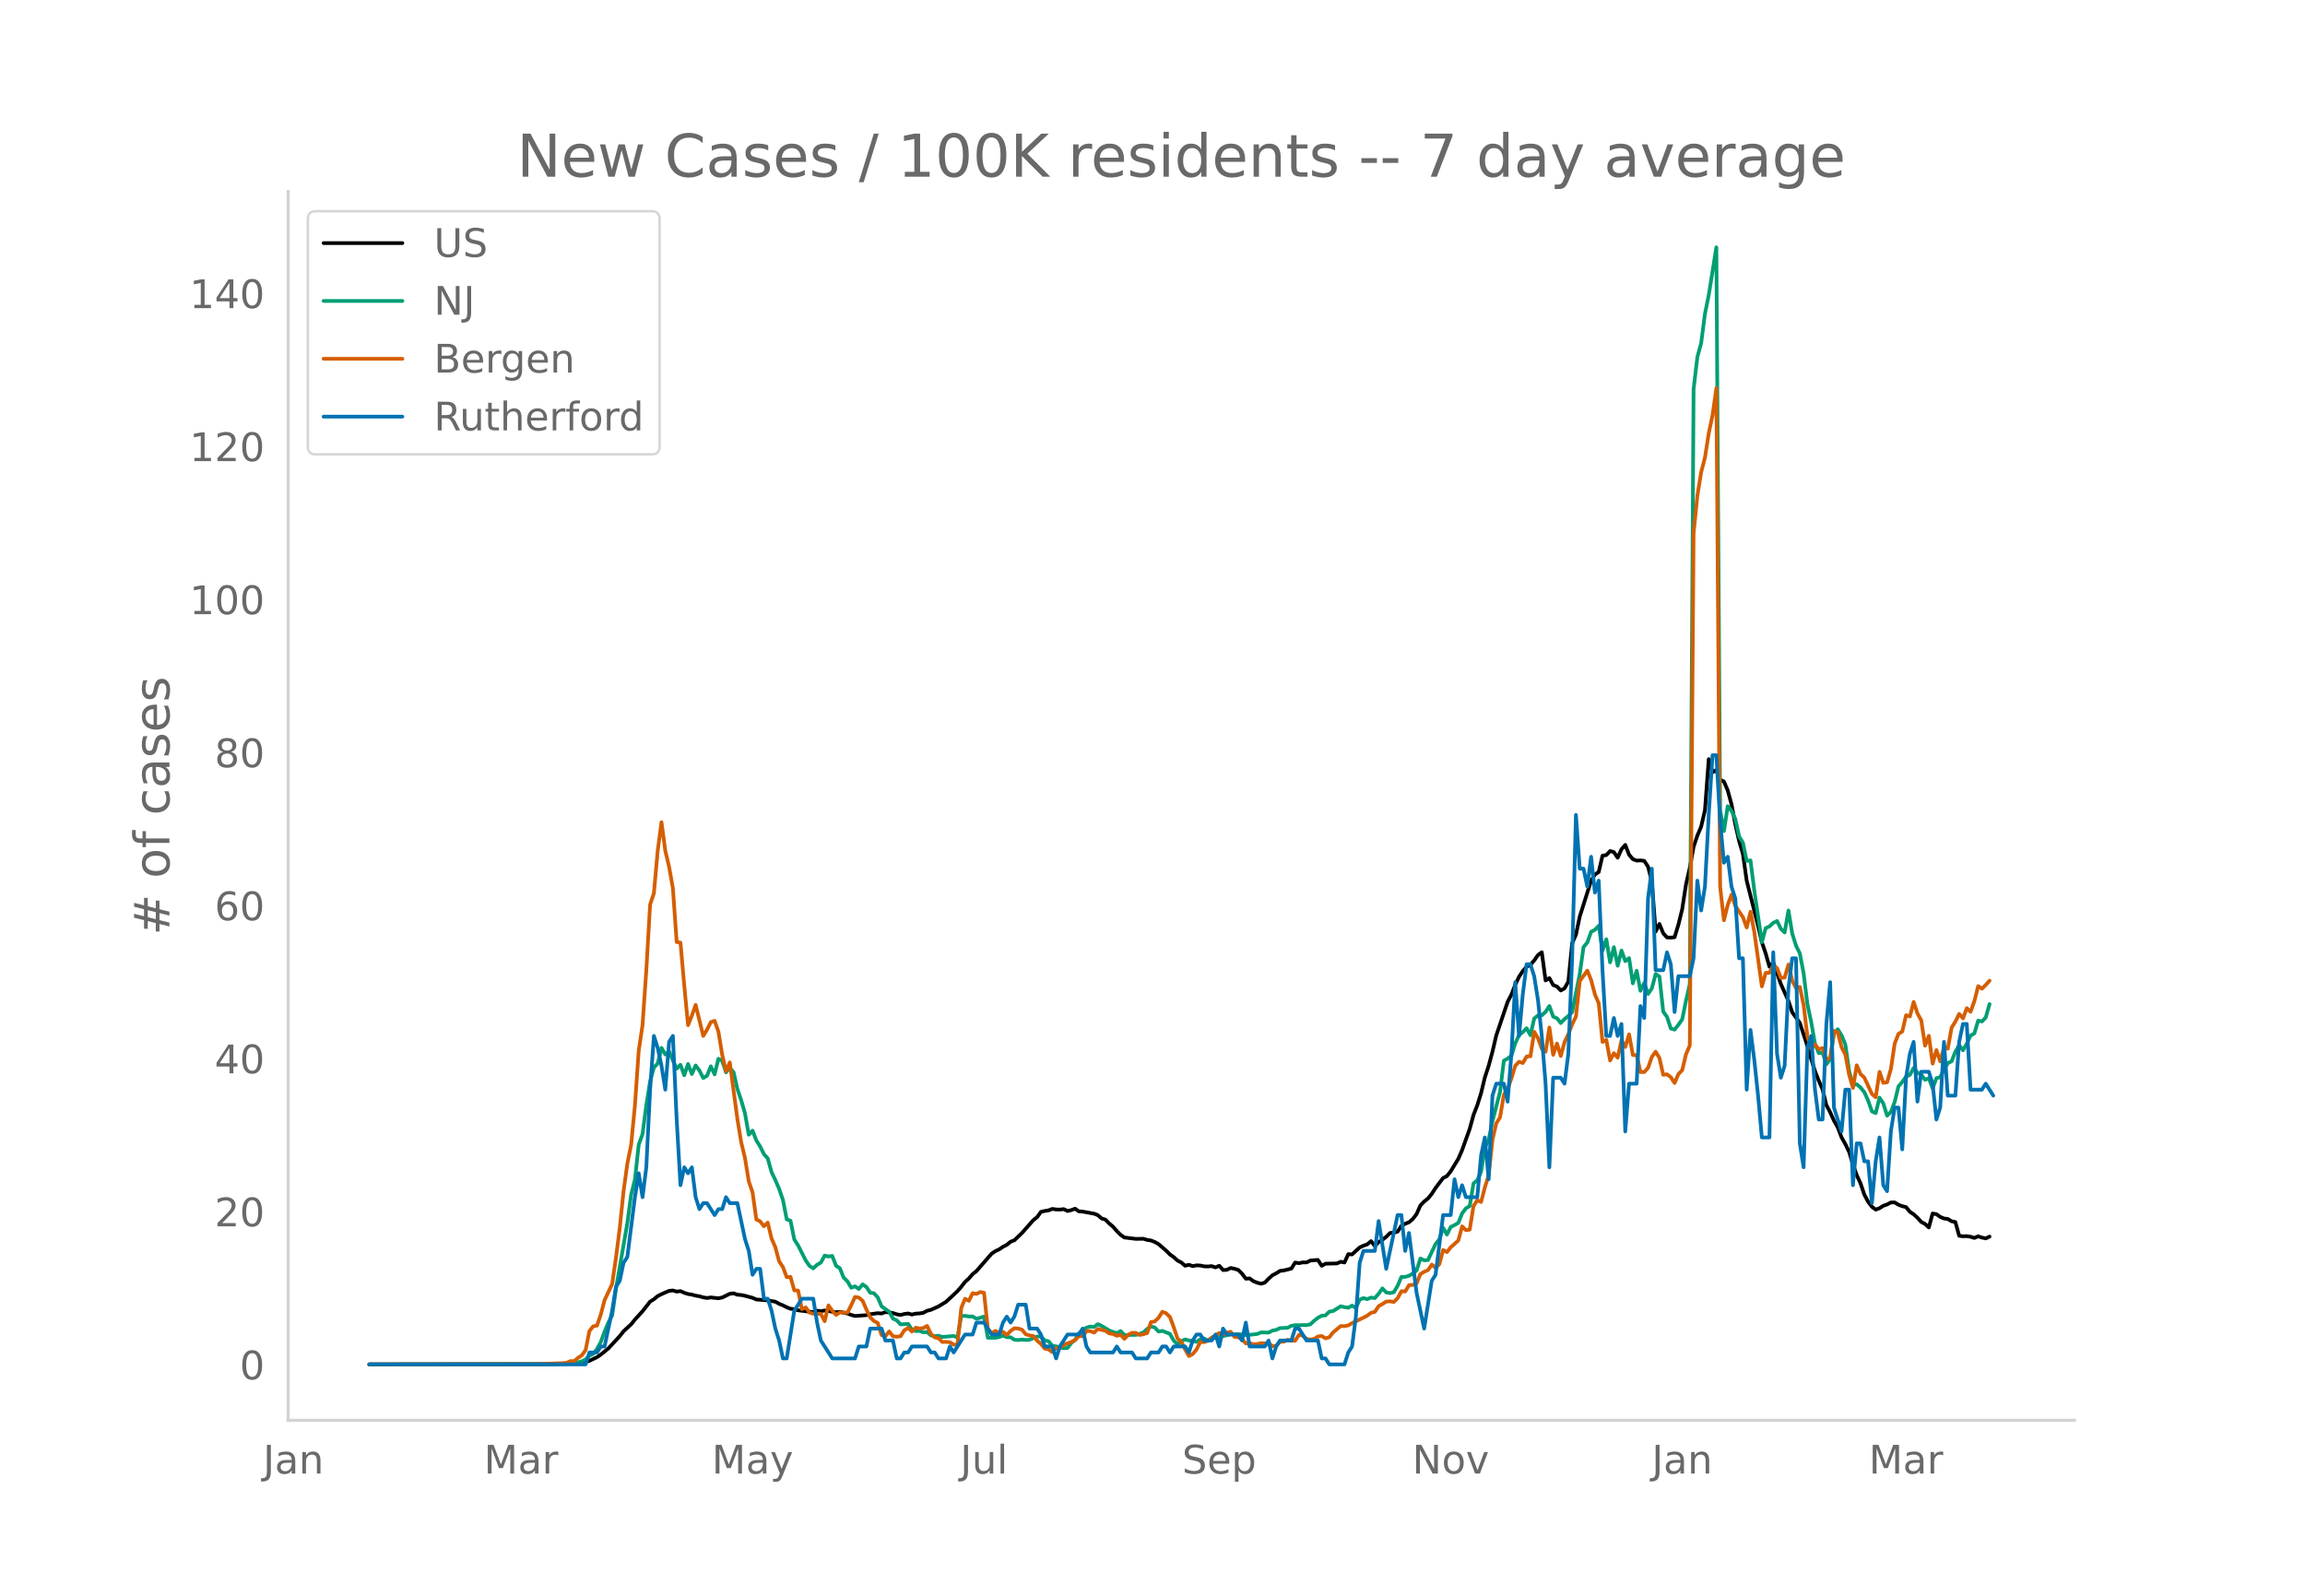 <svg height="864" viewBox="0 0 936 648" width="1248" xmlns="http://www.w3.org/2000/svg" xmlns:xlink="http://www.w3.org/1999/xlink"><defs><style>*{stroke-linecap:butt;stroke-linejoin:round}</style></defs><g id="figure_1"><path d="M0 648h936V0H0z" style="fill:#fff" id="patch_1"/><g id="axes_1"><path d="M117 576.72h725.4V77.76H117z" style="fill:none" id="patch_2"/><path clip-path="url(#p662fbdef91)" d="m149.973 554.04 73.957-.087 7.704-.247 4.623-.327 1.54-.297 1.541-.493 3.082-1.474 1.54-1.061 3.082-2.51 4.622-4.985 1.541-1.968 3.082-2.841 1.54-1.904 3.082-3.383 3.082-3.925 1.54-.96 1.541-1.277 1.54-.789 3.082-1.335 1.541-.156 1.541.457 1.54-.207 1.542.696 1.54.493 1.541.242 1.54.417 1.542.266 1.54.45 1.541.244 1.541-.22 3.082.322 1.54-.293 3.082-1.52 1.54-.19 1.542.568 1.54.117 1.541.308 3.082.837 1.54.667 3.082.248 1.54.127 3.082.531 1.541.855 1.54.623 1.542.788 1.54.587 1.541.19 1.541.455 6.163.736 1.541-.57 1.54.18 1.542-.26 1.54.166 1.541.33 1.54.187 1.542-.137 3.081.65 1.541.585 1.54.436 4.623-.336 1.54-.378 3.082-.424 1.541.12 1.541-.562 1.54.12 1.542.272 1.54.5 1.541.268 1.54-.388 1.542-.214 1.54.435 1.541-.381 1.541-.07 1.54-.258 1.542-.822 1.54-.38 3.082-1.38 3.082-1.884 4.622-4.31 1.54-1.773 1.541-1.987 1.541-1.39 1.541-1.775 1.54-1.221 6.164-7.077 1.54-1.043 1.541-.71 1.541-1.059 1.541-.77 1.54-1.282 1.542-.586 3.081-2.946 4.623-5.249 1.54-1.202 1.541-2.136 1.54-.365 1.542-.234 1.54-.605 1.541.228 1.541.043 1.54-.188 1.542.768 1.54-.352 1.541-.585 1.54 1.09 1.542.095 4.622.836 1.54.6 1.542 1.345 1.54.463 1.541 1.582 1.54 1.294 1.542 1.766 1.54 1.547 1.541 1.072 4.623.57 3.081-.049 1.541.467 1.54.227 1.542.608 1.54.858 3.082 2.675 1.54 1.523 1.541 1.087 1.541 1.413 1.541.773 1.54 1.326 1.542-.39 1.54.548 1.541-.312 1.54.057 1.542.333 1.54.056 1.541-.148 1.541.53 1.54-.658 1.542 1.741 1.54-.106 1.541-.75 1.54.32 1.542.464 1.54 1.53 1.541 2.044 1.541-.12 1.54 1.127 1.542.613 1.54.426 1.541-.452 1.541-1.585 1.54-1.39 1.542-.803 1.54-.98 1.541-.179 3.082-.773 1.54-2.443 1.541.247 1.541-.31 1.54.015 1.542-.77 3.081-.247 1.54 2.38 1.542-.854 4.622-.097 1.54-.688 1.542.303 1.54-3.389 1.541.113 3.082-2.83 1.54-.727 1.541-.524 1.541-1.314 1.54 1.947 1.542-1.56 1.54-.925 1.541-1.213 1.541-1.555 1.54-.15 1.542-.42 1.54-2.356 1.541-.839 1.54-.593 1.542-1.322 1.54-2.006 1.541-3.492 1.541-1.6 1.54-1.244 1.542-1.865 1.54-2.387 3.082-4.07 1.54-.762 1.541-1.959 3.082-5.06 1.54-3.542 3.082-8.606 1.541-5.643 1.541-3.952 1.54-4.926 1.542-6.402 1.54-4.708 1.541-5.721 1.54-6.583 4.623-13.66 1.541-2.96 1.54-3.976 1.542-3.229 1.54-2.35 1.541-1.747 1.54-.764 1.542-1.782 1.54-2.2 1.541-1.134 1.541 11.445 1.54-.948 1.542 2.813 1.54.604 1.541 1.609 1.54-.86 1.542-2.778 1.54-15.535 1.541-3.45 1.541-7.374 4.622-14.58 1.541-2.506 1.541-1.009 1.54-6.651 1.542-.238 1.54-1.639 1.541.429 1.54 2.287 1.542-3.423 1.54-1.786 1.541 3.969 1.541 1.827 1.54.579 1.542-.066 1.54.177 1.541 2.333 1.54 6.07 1.542 20.321 1.54-3.102 1.541 3.767 1.541 1.697 1.54.077 1.542-.167 1.54-5.07 1.541-6.26 1.541-10.08 1.54-6.745 1.542-8.507 1.54-4.59 1.541-3.648 1.54-6.663 1.542-20.748 1.54 5.314 1.541-.858 1.541 3.914 1.54.719 1.542 3.605 1.54 5.639 1.541 8.08 1.54 6.823 1.542 5.242 1.54 10.875 4.623 18.318 1.54 6.65 1.541 4.56 1.541 5.417 1.54-1.773 3.082 8.764 3.082 6.894 1.54 4.604 3.082 4.31 3.082 9.373 1.54 5.331 1.542 4.883 1.54 3.906 1.541 3.541 1.54 6.363 1.542 2.9 1.54 3.399 1.541 2.728 1.541 4.06 1.54 2.743 1.542 3.175 1.54 5.064 1.541 4.34 1.54 3.345 1.542 4.57 1.54 2.908 1.541 2.029 1.541 1.17 1.54-.554 1.542-1 1.54-.535 1.541-.802 1.54-.03 1.542.95 1.54.578 1.541.377 1.541 1.894 1.54 1.003 1.542 1.405 1.54 1.702 1.541.824 1.541 1.432 1.54-5.659 1.542.265 1.54 1.107 1.541.64 1.54.202 1.542.93 1.54.312 1.541 5.596 1.541.188 1.54-.055 1.542.247 1.54.485 1.541-.664 1.54.513 1.542.336 1.54-.722h0" style="fill:none;stroke:#000;stroke-linecap:round;stroke-width:1.5" id="line2d_1"/><path clip-path="url(#p662fbdef91)" d="m149.973 554.04 77.039-.11 3.081-.12 3.082-.23 3.081-.804 1.541-.755 1.541-1.51 1.54-.699 1.542-2.074 1.54-2.773 1.541-4.258 1.541-3.694 1.54-2.838 1.542-10.825 4.622-26.642 1.54-11.594 1.541-6.142 1.541-14.153 1.541-4.303 1.54-11.774 1.542-9.645 1.54-5.592 1.541-1.674 1.54-6.327 1.542 2.688 1.54-1.274 1.541 3.718 1.541 3.329 1.54-1.59 1.542 4.253 1.54-4.567 1.541 4.072 1.54-3.483 1.542 2.054 1.54 3.049 1.541-.91 1.541-3.853 1.54 3.293 1.542-6.356 1.54.814 1.541 4.713 1.541-1.87 1.54 1.83 1.542 6.771 1.54 4.563 1.541 5.348 1.54 8.675 1.542-1.654 1.54 3.998 1.541 2.439 1.541 3.123 1.54 1.72 1.542 5.552 1.54 3.213 1.541 3.593 1.54 4.478 1.542 7.896 1.54.56 1.541 7.626 1.541 2.399 3.082 6.092 1.54 2.234 1.541 1.01 1.541-1.46 1.54-.88 1.542-2.843 1.54.355 1.541-.23 1.54 3.993 1.542.974 1.54 3.833 1.541 1.51 1.541 2.608 1.54-.57 1.542 1.09 1.54-1.894 1.541 1.065 1.54 2.323 1.542.225 1.54 1.704 1.541 3.624 3.082 2.149 1.54 2.828 1.541.7 1.541 1.64 3.082-.176 1.54 2.289 1.541.58 1.541-.025 1.54.554 1.542-.12 1.54 1.365 1.541.33 1.541-.205 1.54.515 4.623-.395 1.54.594 1.542-8.765 1.54.005 1.541.245 1.541-.005 1.54.914 1.542-.38 1.54-.514 1.541 8.635h3.082l1.54-.3 1.541-.594 1.541.64 1.54.044 1.542.995 1.54.14 1.541-.2 1.541.15 1.54-.075 3.082-1.32 1.541.04 1.54 1.54 1.542.34 1.54 1.849 1.541.22 1.541.5 1.54.274 1.542-.095 1.54-2.039 1.541-1.25 1.54-2.678 1.542-1.344 1.54-.95 1.541-.454 1.541.19 1.54-1.16 1.542.72 3.081 1.844 1.54.635 1.542.454 1.54-.85 1.541 1.65 1.541.005 1.54-.115 1.542.03 1.54-.44 1.541-.57 1.541-1.409 1.54-1.05 1.542.45 1.54 1.655 1.541-.27 3.082 1.214 1.54 2.779 1.541 1.4 1.541-1.255 1.54-.675 1.542.435 1.54.145 1.541.415 1.54-1.035 1.542-.34 1.54.9 3.082-1.335 1.54-.14 4.623-1.169 1.54.12 1.542-.1 1.54.085 1.541.265 1.541-.105 3.082-.355 1.54-.62 3.082.06 1.54-.794 1.542-.305 1.54-.725 3.082-.125 1.54-.78 1.541-.29 1.541.05 1.541-.09 1.54.026 1.542-.305 1.54-1.444 1.541-1.225 1.54-.834 1.542-.15 1.54-1.5 1.541-.25 3.082-1.943 1.54.36 1.541.24 1.541-.865 1.541.994 1.54-3.418 1.542-.625 1.54.415 1.541-.625 1.54.21 1.542-1.794 1.54-2.149 1.541 1.634 1.541.275 1.54-.35 1.542-2.618 1.54-3.613h1.541l1.54-.455 1.542-.955 1.54-1.174 1.541-4.873 1.541.73 1.54-.12 3.082-6.492 1.541-1.939 1.54-4.652 1.542 2.728 1.54-3.068 1.541-.76 1.541-.885 1.54-3.863 1.542-2.059 1.54-.924 1.541-9.19 1.541-1.35 1.54-3.448 1.542-9.76 1.54-3.109 1.541-7.646 3.082-11.93 1.54-12.618 1.541-.804 1.541-1.245 1.54-4.942 1.542-3.449 1.54-1.144 1.541-1.58 1.54 2.85 1.542-6.807 1.54-1.245 1.541-.025 1.541-1.454 1.54-2.344 1.542 4.333 1.54.645 1.541 1.954 1.54-1.654 1.542-1.22 1.54-1.599 3.082-15.442 1.54-10.95 1.542-1.864 1.54-4.348 1.541-.8 1.541-1.634 1.54 10.06 1.542-4.577 1.54 9.375 1.541-6.172 1.54 7.546 1.542-6.187 1.54 4.323 1.541-1.23 1.541 10.24 1.54-5.102 1.542 8.131 1.54-3.183 1.541 4.458 1.54-2.244 1.542-5.817 1.54.96 1.541 14.267 1.541 2.134 1.54 4.728 1.542.454 1.54-1.959 1.541-2.204 1.541-7.556 1.54-6.746 1.542-241.62 1.54-13.03 1.541-5.666 1.54-11.91 1.542-7.596 3.081-19.37 1.541 228.662 1.54 8.385 1.542-10.125 1.54 1.934 1.541 3.279 1.54 7.056 1.542 2.55 1.54 7.415 1.541-.204 1.541 12.188 3.082 21.035 1.54-5.742 1.541-.68 1.54-1.45 1.542-.744 1.54 3.144 1.541 1.509 1.541-8.926 1.54 9.366 1.542 4.917 1.54 3.139 1.541 8.126 1.541 12.489 1.54 7.28 1.542 8.787 1.54 3.818 1.541-.22 1.54 4.767 1.542-2.134 1.54-10.29 1.541-1.833 1.541 2.478 1.54 3.763 1.542 10.815 1.54 5.577 1.541-.28 1.54 1.305 1.542 1.899 1.54 3.428 1.541 4.393 1.541.685 1.54-6.292 1.542 2.374 1.54 4.952 1.541-1.494 1.54-4.113 1.542-6.282 1.54-1.794 1.541-2.189 1.541-.655 1.54-2.863 1.542 1.909 1.54.854 1.541 2.064 1.541-.65 1.54 4.174 1.542-4.183 1.54-.42 1.541-3.104 1.54-2.588 1.542-.725 1.54-3.948 1.541-2.574 1.541 2.044 1.54-2.683 1.542-3.289 1.54-.88 1.541-5.207 1.54.36 1.542-1.644 1.54-5.427h0" style="fill:none;stroke:#009e73;stroke-linecap:round;stroke-width:1.5" id="line2d_2"/><path clip-path="url(#p662fbdef91)" d="m149.973 554.04 67.794-.095 10.786-.429 1.54-.143 1.541-.666h1.54l1.542-1.334 1.54-1 1.541-2.142 1.541-7.714 1.54-1.952 1.542-.286 1.54-4.476 1.541-5.857 3.082-6.57 1.54-10.62 1.541-12.094 1.541-14.904 1.54-11.237 1.542-7.666 1.54-15.952 1.541-22.237 1.541-10.38 1.54-22.284 1.542-26.713 1.54-4.571 1.541-17.237 1.54-11.619 1.542 11.619 1.54 6.476 1.541 8.666 1.541 21.903 1.54.238 1.542 17.475 1.54 16.047 1.541-3.857 1.54-4.38 3.083 12.618 1.54-2.571 1.541-3.048 1.54-.524 1.542 4.381 1.54 9.428 1.541 6.666 1.541-3.57 3.082 22.95 1.54 9.428 1.541 6.428 1.54 9.476 1.542 4.476 1.54 11 1.541.761 1.541 2 1.54-1.476 1.542 6.428 1.54 3.571 1.541 5.714 1.54 2.333 1.542 4.095 1.54-.095 1.541 5.476 1.541.048 1.54 7.57 1.542-.714 1.54 2.096 1.541.476 3.082.047 1.54 3 1.541-6.428 1.541 2.143 1.54 1.714 1.542-1 3.081.095 1.541-3.047 1.54-3.333 1.542.238 1.54 1.285 1.541 3.572 1.54 3.19 1.542 1.476 1.54.81 1.541 4.904 1.541.476 1.54-1.952 1.542 1.952 1.54.19 1.541-.19 1.54-2.428 1.542-.953 1.54 1.476 1.541-1.57 1.541.332 1.54-.19 1.542-.857 1.54 3.19 1.541 1.476 1.541.286 1.54 1.571 1.542-.047 1.54.143 1.541 1 1.54-.048 1.542-14.856 1.54-3.762 1.541.857 1.541-3.095 1.54.286 1.542-.762 1.54.285 1.541 14.571 1.54 1.857 1.542-.905 1.54.762 1.541-.428 1.541 1.285 1.54-1.619 1.542-1.095 1.54.095 1.541.477 1.541 1.857 1.54.476 1.542.238 1.54 1.905 1.541 1.285 1.54 1.905 1.542.333 1.54 1.095 1.541-1.619 1.541-.095 1.54-1.238 3.082-1.143 1.541-.81 1.54-1.57h1.542l1.54-2.048h1.541l1.541.619 1.54-1.476 3.082.714 1.541 1.095 1.54.19 1.542.763 1.54-.429 1.541 1.667 1.541-1.667 1.54-.762h1.542l1.54.857 1.541-.285 1.541-.524 1.54-4.428 1.542-.239 1.54-1.523 1.541-2.429 1.54.62 1.542 1.523 1.54 4.143 1.541 4.618 1.541 1.334 1.54 3.095 1.542 2.666 1.54-.81 1.541-1.856 1.54-3.048 1.542.048 1.54-.571 1.541-1.286 1.541-.81 1.54-1.047 1.542.619 1.54-.714 1.541-.381 1.54 2.047 1.542.19 1.54.715 1.541 1.762 1.541-.143 1.54.524 1.542-.143 1.54-.334 1.541.096 1.541-.048 1.54 1.143 1.542-.095 1.54-1.667 1.541-.048 1.54-.761 1.542.38h1.54l1.541-2.38 1.541.285 1.54 1.381 1.542.238 1.54-.285 1.541-.953 1.54-.19 1.542.952 1.54-.476 1.541-1.952 3.082-2.572 1.54.048 1.541-.333 1.541-.905 4.623-2.238 1.54-.81 1.541-1.142 1.54-.381 1.542-2.333 1.54-.857 1.541-1 1.541-.096 1.54.286 1.542-1.571 1.54-2.81 1.541.096 1.54-2.572 1.542-.095 1.54-.619 1.541-3.762 1.541-.952 1.54-.666 1.542-2.238 1.54 1.285 1.541-1.476 1.54-5.761 1.542.857 1.54-1.953 3.082-2.761 1.54-5.714 1.542 1.523 1.54-.19 1.541-9.571 1.541-2.38 1.54.713 1.542-6 1.54-4.856 1.541-14.428 1.54-6.618 1.542-2.524 1.54-9.142 1.541-2.381 1.541-4.286 1.54-5.095 1.542-1.619 1.54.524 1.541-2.666 1.54-.096 1.542-9.904 1.54 2.62 1.541 4.237 1.541 1.238 1.54-9.857 1.542 11.095 1.54-4.571 1.541 5.047 1.54-5.714 1.542-3.142 1.54-4 1.541-3.19 1.541-14.38 3.082-4.238 1.54 3.856 1.541 5.81 1.541 3.619 1.54 15.665 1.542-.81 1.54 8.334 1.541-2.953 1.54 1.81 1.542-7.047 1.54 2.714 1.541-5.143 1.541 8.428h1.54l1.542 6.905h1.54l1.541-1.715 1.54-4.428 1.542-2.143 1.54 2.572 1.541 6.809 1.541-.19 1.54 1.19 1.542 2.333 1.54-3.619 1.541-1.571 1.541-6.476 1.54-3.571 1.542-207.988 1.54-15.285 1.541-9.523 1.54-5.952 1.542-9.857 1.54-7.333 1.541-10.951 1.541 202.56 1.54 13.475 1.542-6.238 1.54-4.143 1.541 4.571 3.082 4.572 1.54 4.19 1.541-6.38 1.541 8.19 3.082 22.093 1.54-5.476 1.541-.047 1.54-3.095 1.542 1.238 1.54 3.952 1.541-.143 1.541-5.285 1.54 6.523 1.542 3.047 1.54-.476 1.541 7.38 1.541 12.762 1.54 4.952 1.542-1.762 1.54 2 1.541-.524 1.54 4.667 1.542-.667 1.54-10.952 1.541.62 1.541 5.999 1.54 3 1.542 8.237 1.54 5.286 1.541-9.19 1.54 3.571 1.542 1.429 3.081 6.666 1.541 1.333 1.54-10.333 1.542 4.476 1.54-.238 1.541-5.428 1.54-10.285 1.542-3.952 1.54-.953 1.541-6.618 1.541.524 1.54-5.905 1.542 4.667 1.54 2.809 1.541 10.285 1.541-4 1.54 11.285 1.542-5.476 1.54 4.572 1.541-5.762 1.54.619 1.542-8.57 1.54-2.477 1.541-3.095 1.541 1.81 1.54-4.143 1.542 1.476 1.54-4.333 1.541-6.095 1.54 1.047 1.542-1.523 1.54-1.714h0" style="fill:none;stroke:#d55e00;stroke-linecap:round;stroke-width:1.5" id="line2d_3"/><path clip-path="url(#p662fbdef91)" d="M149.973 554.04h87.824l1.541-4.85h3.082l1.54-2.426h1.541l3.082-14.55 1.54-9.701 1.541-2.425 1.541-7.276 1.54-2.425 3.082-24.252 1.541-9.7 1.541 9.7 1.54-12.126 1.542-31.527 1.54-21.827 1.541 4.85 1.54 7.276 1.542 9.7 1.54-19.4 1.541-2.426 1.541 33.953 1.54 26.677 1.542-7.276 1.54 2.425 1.541-2.425 1.54 12.126 1.542 4.85 1.54-2.425h1.541l3.082 4.85 1.54-2.425h1.541l1.541-4.85 1.541 2.425h3.082l3.081 14.551 1.54 4.85 1.542 9.701 1.54-2.425h1.541l1.541 12.126h1.54l1.542 4.85 1.54 7.276 1.541 4.85 1.54 7.276h1.542l3.081-19.402 3.082-4.85h4.622l1.541 9.7 1.54 7.276 4.623 7.276h9.245l1.54-4.85h3.082l1.54-7.276h4.623l1.541 4.85h3.082l1.54 7.276h1.541l1.54-2.425h1.542l1.54-2.426h6.164l1.54 2.426h1.541l1.541 2.425h3.082l1.54-4.85 1.541 2.425 4.622-7.276h3.082l1.54-4.85h3.082l3.082 4.85h3.081l1.541-4.85 1.541-2.425 1.54 2.425 1.542-2.425 1.54-4.85h3.082l1.54 9.7h3.082l1.541 2.425 1.54 4.85h3.082l1.541 4.85 1.541-4.85 3.082-4.85h4.622l1.54-2.425 1.541 7.275 1.541 2.426h9.245l1.54-2.426 1.541 2.426h4.623l1.54 2.425h4.623l1.54-2.425h3.082l1.541-2.426h1.54l1.542 2.426 1.54-2.426h4.623l1.54 2.426 1.541-4.85 1.541-2.426h1.54l1.542 2.425h3.081l1.541-2.425 1.54 4.85 1.542-7.275 1.54 2.425h4.623l1.54 2.425 1.541-7.275 1.541 9.7h6.163l1.541-2.425 1.54 7.276 1.542-4.85 1.54-2.426h4.623l1.54-4.85h1.541l3.082 4.85h4.622l1.54 7.276h1.542l1.54 2.425h6.164l1.54-4.85 1.541-2.426 1.541-12.125 1.54-21.827 1.542-4.85h4.622l1.54-12.126 3.082 19.401 4.623-21.826h1.54l1.541 14.55 1.54-7.275 3.082 24.252 3.082 14.55 3.082-19.4 1.54-2.426 3.082-24.251h3.081l1.541-14.551 1.541 7.275 1.54-4.85 1.542 4.85h4.622l1.54-16.976 1.542-7.276 1.54 16.977 1.541-33.953 1.54-4.85h3.082l1.541 7.275 1.541-19.401 1.54-29.102 1.542 21.826 1.54-16.976 1.541-12.126h1.54l1.542 4.85 1.54 9.701 1.541 14.551 1.541 19.402 1.54 33.952 1.542-36.377h3.081l1.54 2.425 1.542-12.126 1.54-38.803 1.541-58.204 1.541 21.826h1.54l1.542 7.276 1.54-12.126 1.541 14.551 1.541-4.85 1.54 36.377 1.542 26.677h1.54l1.541-7.275 1.54 7.275 1.542-4.85 1.54 43.653 1.541-19.401h3.082l1.54-31.528 1.541 4.85 1.541-48.503 1.54-12.126 1.542 41.228h3.081l1.541-7.275 1.54 4.85 1.542 19.402 1.54-14.551h4.623l1.54-7.276 1.541-31.527 1.541 12.126 1.54-9.701 1.542-29.102 1.54-24.252h1.541l1.541 26.677 1.54 16.976 1.542-2.425 1.54 12.126 1.541 4.85 1.54 24.252h1.542l1.54 53.354 1.541-24.252 1.541 12.126 1.54 14.551 1.542 16.976h3.081l1.54-75.18 1.542 41.228 1.54 9.7 1.541-4.85 1.541-31.527 1.54-12.126h1.542l1.54 75.18 1.541 9.701 1.541-48.503 1.54-4.85 1.542 21.826 1.54 12.126h1.541l1.54-38.803 1.542-16.976 1.54 50.928 3.082 9.701 1.54-16.976h1.542l1.54 38.803 1.541-16.976h1.54l1.542 7.275h1.54l1.541 16.976 1.541-16.976 1.54-9.7 1.542 19.4 1.54 2.426 1.541-24.252 1.54-9.7h1.542l1.54 16.976 1.541-29.102 1.541-9.701 1.54-4.85 1.542 24.251 1.54-12.126h3.082l1.54 4.85 1.542 14.552 1.54-4.85 1.541-26.677 1.54 21.826h3.082l1.541-21.826 1.541-7.276h1.54l1.542 26.677h4.622l1.54-2.425 3.082 4.85h0" style="fill:none;stroke:#0072b2;stroke-linecap:round;stroke-width:1.5" id="line2d_4"/><path d="M117 576.72V77.76" style="fill:none;stroke:#d3d3d3;stroke-linecap:square;stroke-linejoin:miter;stroke-width:1.25" id="patch_3"/><path d="M117 576.72h725.4" style="fill:none;stroke:#d3d3d3;stroke-linecap:square;stroke-linejoin:miter;stroke-width:1.25" id="patch_4"/><g id="matplotlib.axis_1"><g id="xtick_1"><g style="fill:#696969" transform="matrix(.16 0 0 -.16 106.825 598.378)" id="text_1"><defs><path d="M9.813 72.906h9.859V5.078q0-13.187-5-19.14-5-5.954-16.094-5.954h-3.75v8.297h3.078q6.531 0 9.219 3.672Q9.813-4.39 9.813 5.078z" id="DejaVuSans-74"/><path d="M34.281 27.484q-10.89 0-15.093-2.484-4.204-2.484-4.204-8.5 0-4.781 3.157-7.594 3.156-2.797 8.562-2.797 7.485 0 12 5.297 4.516 5.297 4.516 14.078v2zm17.922 3.72V0H43.22v8.297Q40.14 3.328 35.547.953q-4.594-2.375-11.234-2.375-8.391 0-13.36 4.719Q6 8.016 6 15.922q0 9.219 6.172 13.906 6.187 4.688 18.437 4.688h12.61v.89q0 6.203-4.078 9.594-4.078 3.39-11.453 3.39-4.688 0-9.141-1.124-4.438-1.125-8.531-3.375v8.312q4.921 1.906 9.562 2.844 4.64.953 9.031.953 11.875 0 17.735-6.156 5.86-6.14 5.86-18.64z" id="DejaVuSans-97"/><path d="M54.89 33.016V0h-8.984v32.719q0 7.765-3.031 11.61-3.031 3.858-9.078 3.858-7.281 0-11.484-4.64-4.204-4.625-4.204-12.64V0H9.08v54.688h9.03v-8.5q3.235 4.937 7.594 7.374Q30.078 56 35.797 56q9.422 0 14.25-5.828 4.844-5.828 4.844-17.156z" id="DejaVuSans-110"/></defs><use xlink:href="#DejaVuSans-74"/><use x="29.492" xlink:href="#DejaVuSans-97"/><use x="90.771" xlink:href="#DejaVuSans-110"/></g></g><g id="xtick_2"><g style="fill:#696969" transform="matrix(.16 0 0 -.16 196.51 598.378)" id="text_2"><defs><path d="M9.813 72.906h14.703l18.593-49.61 18.703 49.61h14.704V0H66.89v64.016l-18.797-50h-9.907l-18.796 50V0H9.813z" id="DejaVuSans-77"/><path d="M41.11 46.297q-1.516.875-3.297 1.281Q36.03 48 33.89 48q-7.625 0-11.703-4.953-4.079-4.953-4.079-14.234V0H9.08v54.688h9.03v-8.5q2.844 4.984 7.375 7.39Q30.031 56 36.531 56q.922 0 2.047-.125 1.125-.11 2.484-.36z" id="DejaVuSans-114"/></defs><use xlink:href="#DejaVuSans-77"/><use x="86.279" xlink:href="#DejaVuSans-97"/><use x="147.559" xlink:href="#DejaVuSans-114"/></g></g><g id="xtick_3"><g style="fill:#696969" transform="matrix(.16 0 0 -.16 289.052 598.378)" id="text_3"><defs><path d="M32.172-5.078q-3.797-9.766-7.422-12.735-3.61-2.984-9.656-2.984H7.906v7.516h5.282q3.703 0 5.75 1.765Q21-9.766 23.483-3.219l1.61 4.094-22.11 53.813H12.5l17.094-42.766 17.093 42.766h9.516z" id="DejaVuSans-121"/></defs><use xlink:href="#DejaVuSans-77"/><use x="86.279" xlink:href="#DejaVuSans-97"/><use x="147.559" xlink:href="#DejaVuSans-121"/></g></g><g id="xtick_4"><g style="fill:#696969" transform="matrix(.16 0 0 -.16 389.927 598.378)" id="text_4"><defs><path d="M8.5 21.578v33.11h8.984V21.922q0-7.766 3.016-11.656 3.031-3.875 9.094-3.875 7.265 0 11.484 4.64 4.234 4.64 4.234 12.656v31h8.985V0h-8.984v8.406Q42.047 3.422 37.718 1q-4.313-2.422-10.032-2.422-9.421 0-14.312 5.86Q8.5 10.296 8.5 21.578zM31.11 56z" id="DejaVuSans-117"/><path d="M9.422 75.984h8.984V0H9.422z" id="DejaVuSans-108"/></defs><use xlink:href="#DejaVuSans-74"/><use x="29.492" xlink:href="#DejaVuSans-117"/><use x="92.871" xlink:href="#DejaVuSans-108"/></g></g><g id="xtick_5"><g style="fill:#696969" transform="matrix(.16 0 0 -.16 480.028 598.378)" id="text_5"><defs><path d="M53.516 70.516V60.89q-5.61 2.687-10.594 4-4.984 1.328-9.625 1.328-8.047 0-12.422-3.125t-4.375-8.89q0-4.845 2.906-7.313 2.907-2.453 11.016-3.97l5.953-1.218q11.031-2.11 16.281-7.406 5.25-5.297 5.25-14.172 0-10.61-7.11-16.078-7.093-5.469-20.812-5.469-5.172 0-11.015 1.172Q13.14.922 6.89 3.219v10.156q6-3.36 11.765-5.078 5.766-1.703 11.328-1.703 8.438 0 13.032 3.312 4.593 3.328 4.593 9.485 0 5.359-3.297 8.39-3.296 3.032-10.812 4.547L27.484 33.5q-11.03 2.188-15.968 6.875-4.922 4.688-4.922 13.047 0 9.672 6.812 15.234 6.813 5.563 18.766 5.563 5.14 0 10.453-.938 5.328-.922 10.89-2.765z" id="DejaVuSans-83"/><path d="M56.203 29.594v-4.39H14.891q.593-9.282 5.593-14.142 5-4.859 13.938-4.859 5.172 0 10.031 1.266 4.86 1.265 9.656 3.812v-8.5Q49.266.734 44.187-.344 39.11-1.422 33.892-1.422q-13.094 0-20.735 7.61-7.64 7.625-7.64 20.625 0 13.421 7.25 21.296Q20.016 56 32.328 56q11.031 0 17.453-7.11 6.422-7.093 6.422-19.296zm-8.984 2.64q-.094 7.36-4.125 11.75-4.032 4.407-10.672 4.407-7.516 0-12.031-4.25-4.516-4.25-5.203-11.97z" id="DejaVuSans-101"/><path d="M18.11 8.203v-29H9.077v75.484h9.031v-8.296q2.844 4.875 7.157 7.234Q29.594 56 35.594 56q9.968 0 16.187-7.906 6.235-7.907 6.235-20.797T51.78 6.484q-6.218-7.906-16.187-7.906-6 0-10.328 2.375-4.313 2.375-7.157 7.25zm30.578 19.094q0 9.906-4.079 15.547-4.078 5.64-11.203 5.64-7.14 0-11.218-5.64-4.079-5.64-4.079-15.547 0-9.906 4.078-15.547 4.079-5.64 11.22-5.64 7.124 0 11.202 5.64t4.078 15.547z" id="DejaVuSans-112"/></defs><use xlink:href="#DejaVuSans-83"/><use x="63.477" xlink:href="#DejaVuSans-101"/><use x="125" xlink:href="#DejaVuSans-112"/></g></g><g id="xtick_6"><g style="fill:#696969" transform="matrix(.16 0 0 -.16 573.48 598.378)" id="text_6"><defs><path d="M9.813 72.906h13.28l32.329-60.984v60.984h9.562V0h-13.28L19.39 60.984V0H9.813z" id="DejaVuSans-78"/><path d="M30.61 48.39q-7.22 0-11.422-5.64-4.204-5.64-4.204-15.453 0-9.813 4.172-15.453 4.188-5.64 11.453-5.64 7.188 0 11.375 5.655 4.203 5.672 4.203 15.438 0 9.719-4.203 15.406-4.187 5.688-11.375 5.688zm0 7.61q11.718 0 18.406-7.625 6.703-7.61 6.703-21.078 0-13.422-6.703-21.078-6.688-7.64-18.407-7.64-11.765 0-18.437 7.64-6.656 7.656-6.656 21.078 0 13.469 6.656 21.078Q18.844 56 30.609 56z" id="DejaVuSans-111"/><path d="M2.984 54.688H12.5L29.594 8.797l17.093 45.89h9.516L35.687 0H23.485z" id="DejaVuSans-118"/></defs><use xlink:href="#DejaVuSans-78"/><use x="74.805" xlink:href="#DejaVuSans-111"/><use x="135.986" xlink:href="#DejaVuSans-118"/></g></g><g id="xtick_7"><g style="fill:#696969" transform="matrix(.16 0 0 -.16 670.75 598.378)" id="text_7"><use xlink:href="#DejaVuSans-74"/><use x="29.492" xlink:href="#DejaVuSans-97"/><use x="90.771" xlink:href="#DejaVuSans-110"/></g></g><g id="xtick_8"><g style="fill:#696969" transform="matrix(.16 0 0 -.16 758.896 598.378)" id="text_8"><use xlink:href="#DejaVuSans-77"/><use x="86.279" xlink:href="#DejaVuSans-97"/><use x="147.559" xlink:href="#DejaVuSans-114"/></g></g></g><g id="matplotlib.axis_2"><g id="ytick_1"><g style="fill:#696969" transform="matrix(.16 0 0 -.16 97.32 560.119)" id="text_9"><defs><path d="M31.781 66.406q-7.61 0-11.453-7.5Q16.5 51.422 16.5 36.375q0-14.984 3.828-22.484 3.844-7.5 11.453-7.5 7.672 0 11.5 7.5 3.844 7.5 3.844 22.484 0 15.047-3.844 22.531-3.828 7.5-11.5 7.5zm0 7.813q12.266 0 18.735-9.703 6.468-9.688 6.468-28.141 0-18.406-6.468-28.11-6.47-9.687-18.735-9.687-12.25 0-18.718 9.688-6.47 9.703-6.47 28.109 0 18.453 6.47 28.14Q19.53 74.22 31.78 74.22z" id="DejaVuSans-48"/></defs><use xlink:href="#DejaVuSans-48"/></g></g><g id="ytick_2"><g style="fill:#696969" transform="matrix(.16 0 0 -.16 87.14 497.976)" id="text_10"><defs><path d="M19.188 8.297h34.421V0H7.33v8.297q5.609 5.812 15.296 15.594 9.703 9.797 12.188 12.64 4.734 5.313 6.609 9 1.89 3.688 1.89 7.25 0 5.813-4.078 9.469-4.078 3.672-10.625 3.672-4.64 0-9.797-1.61-5.14-1.609-11-4.89v9.969Q13.767 71.78 18.938 73q5.188 1.219 9.485 1.219 11.328 0 18.062-5.672 6.735-5.656 6.735-15.125 0-4.5-1.688-8.531-1.672-4.016-6.125-9.485-1.218-1.422-7.765-8.187-6.532-6.766-18.453-18.922z" id="DejaVuSans-50"/></defs><use xlink:href="#DejaVuSans-50"/><use x="63.623" xlink:href="#DejaVuSans-48"/></g></g><g id="ytick_3"><g style="fill:#696969" transform="matrix(.16 0 0 -.16 87.14 435.832)" id="text_11"><defs><path d="M37.797 64.313 12.89 25.39h24.906zm-2.594 8.593H47.61V25.391h10.407v-8.203H47.609V0h-9.812v17.188H4.89v9.515z" id="DejaVuSans-52"/></defs><use xlink:href="#DejaVuSans-52"/><use x="63.623" xlink:href="#DejaVuSans-48"/></g></g><g id="ytick_4"><g style="fill:#696969" transform="matrix(.16 0 0 -.16 87.14 373.69)" id="text_12"><defs><path d="M33.016 40.375q-6.641 0-10.532-4.547-3.875-4.531-3.875-12.437 0-7.86 3.875-12.438 3.891-4.562 10.532-4.562 6.64 0 10.515 4.562 3.875 4.578 3.875 12.438 0 7.906-3.875 12.437-3.875 4.547-10.515 4.547zm19.578 30.922v-8.984q-3.719 1.75-7.5 2.671-3.782.938-7.5.938-9.766 0-14.922-6.594-5.14-6.594-5.875-19.922 2.875 4.25 7.219 6.516 4.359 2.266 9.578 2.266 10.984 0 17.36-6.672 6.374-6.657 6.374-18.125 0-11.235-6.64-18.032-6.641-6.78-17.672-6.78-12.657 0-19.344 9.687-6.688 9.703-6.688 28.109 0 17.281 8.204 27.563 8.203 10.28 22.015 10.28 3.719 0 7.5-.734t7.89-2.187z" id="DejaVuSans-54"/></defs><use xlink:href="#DejaVuSans-54"/><use x="63.623" xlink:href="#DejaVuSans-48"/></g></g><g id="ytick_5"><g style="fill:#696969" transform="matrix(.16 0 0 -.16 87.14 311.546)" id="text_13"><defs><path d="M31.781 34.625q-7.031 0-11.062-3.766-4.016-3.765-4.016-10.343 0-6.594 4.016-10.36Q24.75 6.391 31.78 6.391q7.032 0 11.078 3.78 4.063 3.798 4.063 10.345 0 6.578-4.031 10.343-4.016 3.766-11.11 3.766zm-9.86 4.188q-6.343 1.562-9.89 5.906Q8.5 49.079 8.5 55.329q0 8.733 6.219 13.812 6.234 5.078 17.062 5.078 10.89 0 17.094-5.078 6.203-5.079 6.203-13.813 0-6.25-3.547-10.61-3.531-4.343-9.828-5.906 7.125-1.656 11.094-6.5 3.984-4.828 3.984-11.796 0-10.61-6.468-16.282-6.47-5.656-18.532-5.656-12.047 0-18.531 5.656-6.469 5.672-6.469 16.282 0 6.968 4 11.797 4.016 4.843 11.14 6.5zM18.314 54.39q0-5.657 3.53-8.828 3.548-3.172 9.938-3.172 6.36 0 9.938 3.172 3.593 3.171 3.593 8.828 0 5.672-3.593 8.843-3.578 3.172-9.938 3.172-6.39 0-9.937-3.172-3.532-3.172-3.532-8.843z" id="DejaVuSans-56"/></defs><use xlink:href="#DejaVuSans-56"/><use x="63.623" xlink:href="#DejaVuSans-48"/></g></g><g id="ytick_6"><g style="fill:#696969" transform="matrix(.16 0 0 -.16 76.96 249.403)" id="text_14"><defs><path d="M12.406 8.297h16.11v55.625l-17.532-3.516v8.985l17.438 3.515h9.86V8.296H54.39V0H12.406z" id="DejaVuSans-49"/></defs><use xlink:href="#DejaVuSans-49"/><use x="63.623" xlink:href="#DejaVuSans-48"/><use x="127.246" xlink:href="#DejaVuSans-48"/></g></g><g id="ytick_7"><g style="fill:#696969" transform="matrix(.16 0 0 -.16 76.96 187.26)" id="text_15"><use xlink:href="#DejaVuSans-49"/><use x="63.623" xlink:href="#DejaVuSans-50"/><use x="127.246" xlink:href="#DejaVuSans-48"/></g></g><g id="ytick_8"><g style="fill:#696969" transform="matrix(.16 0 0 -.16 76.96 125.117)" id="text_16"><use xlink:href="#DejaVuSans-49"/><use x="63.623" xlink:href="#DejaVuSans-52"/><use x="127.246" xlink:href="#DejaVuSans-48"/></g></g><g style="fill:#696969" transform="matrix(0 -.2 -.2 0 68.8 379.813)" id="text_17"><defs><path d="M51.125 44H36.922l-4.11-16.313h14.313zm-7.328 27.781-5.078-20.265h14.265L58.11 71.78h7.813L60.89 51.516h15.234V44h-17.14l-4-16.313h15.53V20.22H53.079L48 0h-7.813l5.032 20.219H30.906L25.875 0h-7.86l5.079 20.219H7.719v7.468h17.187L29 44H13.281v7.516h17.625l4.985 20.265z" id="DejaVuSans-35"/><path d="M37.11 75.984V68.5h-8.594q-4.828 0-6.72-1.953-1.874-1.953-1.874-7.031v-4.828h14.797v-6.985H19.922V0H10.89v47.703H2.297v6.984h8.594V58.5q0 9.125 4.25 13.297 4.25 4.187 13.468 4.187z" id="DejaVuSans-102"/><path d="M48.781 52.594v-8.407q-3.812 2.11-7.64 3.157-3.828 1.047-7.735 1.047-8.75 0-13.593-5.547-4.829-5.532-4.829-15.547 0-10.016 4.829-15.563 4.843-5.53 13.593-5.53 3.907 0 7.735 1.046 3.828 1.047 7.64 3.156V2.094Q45.016.344 40.984-.531q-4.015-.89-8.562-.89-12.36 0-19.64 7.765-7.266 7.765-7.266 20.953 0 13.375 7.343 21.031Q20.22 56 33.016 56q4.14 0 8.093-.86 3.953-.843 7.672-2.546z" id="DejaVuSans-99"/><path d="M44.281 53.078v-8.5q-3.797 1.953-7.906 2.922-4.094.984-8.5.984-6.688 0-10.031-2.047-3.344-2.046-3.344-6.156 0-3.125 2.39-4.906 2.391-1.781 9.626-3.39l3.078-.688q9.562-2.047 13.593-5.781 4.032-3.735 4.032-10.422 0-7.625-6.032-12.078-6.03-4.438-16.578-4.438-4.39 0-9.156.86Q10.688.296 5.422 2v9.281q4.984-2.594 9.812-3.89 4.829-1.282 9.579-1.282 6.343 0 9.75 2.172 3.421 2.172 3.421 6.125 0 3.656-2.468 5.61-2.453 1.953-10.813 3.765l-3.125.735q-8.344 1.75-12.062 5.39-3.704 3.64-3.704 9.985 0 7.718 5.47 11.906Q16.75 56 26.811 56q4.97 0 9.36-.734 4.406-.72 8.11-2.188z" id="DejaVuSans-115"/></defs><use xlink:href="#DejaVuSans-35"/><use x="83.789" xlink:href="#DejaVuSans-32"/><use x="115.576" xlink:href="#DejaVuSans-111"/><use x="176.758" xlink:href="#DejaVuSans-102"/><use x="211.963" xlink:href="#DejaVuSans-32"/><use x="243.75" xlink:href="#DejaVuSans-99"/><use x="298.73" xlink:href="#DejaVuSans-97"/><use x="360.01" xlink:href="#DejaVuSans-115"/><use x="412.109" xlink:href="#DejaVuSans-101"/><use x="473.633" xlink:href="#DejaVuSans-115"/></g></g><g style="fill:#696969" transform="matrix(.24 0 0 -.24 209.887 71.76)" id="text_18"><defs><path d="M4.203 54.688h8.985l11.234-42.672 11.172 42.672h10.593l11.235-42.672 11.187 42.672h8.985L63.28 0H52.688L40.922 44.828 29.109 0H18.5z" id="DejaVuSans-119"/><path d="M64.406 67.281v-10.39q-4.984 4.64-10.625 6.922-5.64 2.296-11.984 2.296-12.5 0-19.14-7.64-6.641-7.64-6.641-22.094 0-14.406 6.64-22.047 6.64-7.64 19.14-7.64 6.345 0 11.985 2.296 5.64 2.297 10.625 6.938V5.609Q59.234 2.094 53.437.33q-5.78-1.75-12.218-1.75-16.563 0-26.094 10.124-9.516 10.14-9.516 27.672 0 17.578 9.516 27.703 9.531 10.14 26.094 10.14 6.531 0 12.312-1.734 5.797-1.734 10.875-5.203z" id="DejaVuSans-67"/><path d="M25.39 72.906h8.297L8.297-9.28H0z" id="DejaVuSans-47"/><path d="M9.813 72.906h9.859V42.094L52.39 72.906h12.703L28.906 38.922 67.672 0H54.688L19.672 35.11V0h-9.86z" id="DejaVuSans-75"/><path d="M9.422 54.688h8.984V0H9.422zm0 21.296h8.984v-11.39H9.422z" id="DejaVuSans-105"/><path d="M45.406 46.39v29.594h8.985V0h-8.985v8.203Q42.578 3.328 38.25.953q-4.313-2.375-10.375-2.375-9.906 0-16.14 7.906-6.22 7.922-6.22 20.813 0 12.89 6.22 20.797Q17.968 56 27.874 56q6.063 0 10.375-2.375 4.328-2.36 7.156-7.234zm-30.61-19.093q0-9.906 4.079-15.547 4.078-5.64 11.203-5.64 7.125 0 11.219 5.64 4.11 5.64 4.11 15.547 0 9.906-4.11 15.547-4.094 5.64-11.219 5.64-7.125 0-11.203-5.64-4.078-5.64-4.078-15.547z" id="DejaVuSans-100"/><path d="M18.313 70.219V54.688h18.5v-6.985h-18.5V18.016q0-6.688 1.828-8.594 1.828-1.906 7.453-1.906h9.218V0h-9.218q-10.407 0-14.36 3.875-3.953 3.89-3.953 14.14v29.688H2.687v6.984h6.594V70.22z" id="DejaVuSans-116"/><path d="M4.89 31.39h26.313v-8H4.891z" id="DejaVuSans-45"/><path d="M8.203 72.906h46.875v-4.203L28.61 0H18.312L43.22 64.594H8.203z" id="DejaVuSans-55"/><path d="M45.406 27.984q0 9.766-4.031 15.125-4.016 5.375-11.297 5.375-7.219 0-11.25-5.375-4.031-5.359-4.031-15.125 0-9.718 4.031-15.093t11.25-5.375q7.281 0 11.297 5.375 4.031 5.375 4.031 15.093zm8.985-21.203q0-13.953-6.203-20.765Q42-20.797 29.203-20.797q-4.734 0-8.937.703-4.203.703-8.157 2.172v8.735q3.954-2.141 7.813-3.157 3.86-1.031 7.86-1.031 8.843 0 13.234 4.61 4.39 4.609 4.39 13.937v4.453q-2.781-4.844-7.125-7.234Q33.938 0 27.875 0 17.828 0 11.672 7.656q-6.156 7.672-6.156 20.328 0 12.688 6.156 20.344Q17.828 56 27.875 56q6.063 0 10.406-2.39 4.344-2.391 7.125-7.22v8.297h8.985z" id="DejaVuSans-103"/></defs><use xlink:href="#DejaVuSans-78"/><use x="74.805" xlink:href="#DejaVuSans-101"/><use x="136.328" xlink:href="#DejaVuSans-119"/><use x="218.115" xlink:href="#DejaVuSans-32"/><use x="249.902" xlink:href="#DejaVuSans-67"/><use x="319.727" xlink:href="#DejaVuSans-97"/><use x="381.006" xlink:href="#DejaVuSans-115"/><use x="433.105" xlink:href="#DejaVuSans-101"/><use x="494.629" xlink:href="#DejaVuSans-115"/><use x="546.729" xlink:href="#DejaVuSans-32"/><use x="578.516" xlink:href="#DejaVuSans-47"/><use x="612.207" xlink:href="#DejaVuSans-32"/><use x="643.994" xlink:href="#DejaVuSans-49"/><use x="707.617" xlink:href="#DejaVuSans-48"/><use x="771.24" xlink:href="#DejaVuSans-48"/><use x="834.863" xlink:href="#DejaVuSans-75"/><use x="900.439" xlink:href="#DejaVuSans-32"/><use x="932.227" xlink:href="#DejaVuSans-114"/><use x="971.09" xlink:href="#DejaVuSans-101"/><use x="1032.613" xlink:href="#DejaVuSans-115"/><use x="1084.713" xlink:href="#DejaVuSans-105"/><use x="1112.496" xlink:href="#DejaVuSans-100"/><use x="1175.973" xlink:href="#DejaVuSans-101"/><use x="1237.496" xlink:href="#DejaVuSans-110"/><use x="1300.875" xlink:href="#DejaVuSans-116"/><use x="1340.084" xlink:href="#DejaVuSans-115"/><use x="1392.184" xlink:href="#DejaVuSans-32"/><use x="1423.971" xlink:href="#DejaVuSans-45"/><use x="1460.055" xlink:href="#DejaVuSans-45"/><use x="1496.139" xlink:href="#DejaVuSans-32"/><use x="1527.926" xlink:href="#DejaVuSans-55"/><use x="1591.549" xlink:href="#DejaVuSans-32"/><use x="1623.336" xlink:href="#DejaVuSans-100"/><use x="1686.813" xlink:href="#DejaVuSans-97"/><use x="1748.092" xlink:href="#DejaVuSans-121"/><use x="1807.271" xlink:href="#DejaVuSans-32"/><use x="1839.059" xlink:href="#DejaVuSans-97"/><use x="1900.338" xlink:href="#DejaVuSans-118"/><use x="1959.518" xlink:href="#DejaVuSans-101"/><use x="2021.041" xlink:href="#DejaVuSans-114"/><use x="2062.154" xlink:href="#DejaVuSans-97"/><use x="2123.434" xlink:href="#DejaVuSans-103"/><use x="2186.91" xlink:href="#DejaVuSans-101"/></g><g id="legend_1"><path d="M128.2 184.5h136.45q3.2 0 3.2-3.2V88.96q0-3.2-3.2-3.2H128.2q-3.2 0-3.2 3.2v92.34q0 3.2 3.2 3.2z" style="fill:none;opacity:.8;stroke:#ccc;stroke-linejoin:miter" id="patch_5"/><path d="M131.4 98.718h32" style="fill:none;stroke:#000;stroke-linecap:round;stroke-width:1.5" id="line2d_5"/><g style="fill:#696969" transform="matrix(.16 0 0 -.16 176.2 104.317)" id="text_19"><defs><path d="M8.688 72.906h9.921V28.61q0-11.718 4.235-16.875 4.25-5.14 13.781-5.14 9.469 0 13.719 5.14 4.25 5.157 4.25 16.875v44.297H64.5V27.391q0-14.25-7.063-21.532-7.046-7.28-20.812-7.28-13.828 0-20.89 7.28-7.047 7.282-7.047 21.532z" id="DejaVuSans-85"/></defs><use xlink:href="#DejaVuSans-85"/><use x="73.193" xlink:href="#DejaVuSans-83"/></g><path d="M131.4 122.203h32" style="fill:none;stroke:#009e73;stroke-linecap:round;stroke-width:1.5" id="line2d_7"/><g style="fill:#696969" transform="matrix(.16 0 0 -.16 176.2 127.802)" id="text_20"><use xlink:href="#DejaVuSans-78"/><use x="74.805" xlink:href="#DejaVuSans-74"/></g><path d="M131.4 145.688h32" style="fill:none;stroke:#d55e00;stroke-linecap:round;stroke-width:1.5" id="line2d_9"/><g style="fill:#696969" transform="matrix(.16 0 0 -.16 176.2 151.287)" id="text_21"><defs><path d="M19.672 34.813V8.108H35.5q7.953 0 11.781 3.297 3.844 3.297 3.844 10.078 0 6.844-3.844 10.078-3.828 3.25-11.781 3.25zm0 29.984V42.828h14.61q7.218 0 10.75 2.703 3.546 2.719 3.546 8.282 0 5.515-3.547 8.25-3.531 2.734-10.75 2.734zm-9.86 8.11h25.204q11.28 0 17.375-4.688Q58.5 63.53 58.5 54.89q0-6.703-3.125-10.657-3.125-3.953-9.188-4.922 7.282-1.562 11.313-6.53 4.031-4.954 4.031-12.376 0-9.765-6.64-15.093Q48.25 0 35.984 0H9.812z" id="DejaVuSans-66"/></defs><use xlink:href="#DejaVuSans-66"/><use x="68.604" xlink:href="#DejaVuSans-101"/><use x="130.127" xlink:href="#DejaVuSans-114"/><use x="169.49" xlink:href="#DejaVuSans-103"/><use x="232.967" xlink:href="#DejaVuSans-101"/><use x="294.49" xlink:href="#DejaVuSans-110"/></g><path d="M131.4 169.173h32" style="fill:none;stroke:#0072b2;stroke-linecap:round;stroke-width:1.5" id="line2d_11"/><g style="fill:#696969" transform="matrix(.16 0 0 -.16 176.2 174.773)" id="text_22"><defs><path d="M44.39 34.188q3.172-1.079 6.172-4.594 3-3.516 6.032-9.672L66.609 0H56l-9.313 18.703q-3.624 7.328-7.015 9.719-3.39 2.39-9.25 2.39h-10.75V0h-9.86v72.906h22.266q12.5 0 18.656-5.234 6.157-5.219 6.157-15.766 0-6.89-3.203-11.437-3.204-4.532-9.297-6.282zM19.673 64.797V38.922h12.406q7.125 0 10.766 3.297 3.64 3.297 3.64 9.687 0 6.39-3.64 9.64-3.64 3.25-10.766 3.25z" id="DejaVuSans-82"/><path d="M54.89 33.016V0h-8.984v32.719q0 7.765-3.031 11.61-3.031 3.858-9.078 3.858-7.281 0-11.484-4.64-4.204-4.625-4.204-12.64V0H9.08v75.984h9.03V46.188q3.235 4.937 7.594 7.374Q30.078 56 35.797 56q9.422 0 14.25-5.828 4.844-5.828 4.844-17.156z" id="DejaVuSans-104"/></defs><use xlink:href="#DejaVuSans-82"/><use x="64.982" xlink:href="#DejaVuSans-117"/><use x="128.361" xlink:href="#DejaVuSans-116"/><use x="167.57" xlink:href="#DejaVuSans-104"/><use x="230.949" xlink:href="#DejaVuSans-101"/><use x="292.473" xlink:href="#DejaVuSans-114"/><use x="333.586" xlink:href="#DejaVuSans-102"/><use x="368.791" xlink:href="#DejaVuSans-111"/><use x="429.973" xlink:href="#DejaVuSans-114"/><use x="469.336" xlink:href="#DejaVuSans-100"/></g></g></g></g><defs><clipPath id="p662fbdef91"><path d="M117 77.76h725.4v498.96H117z"/></clipPath></defs></svg>